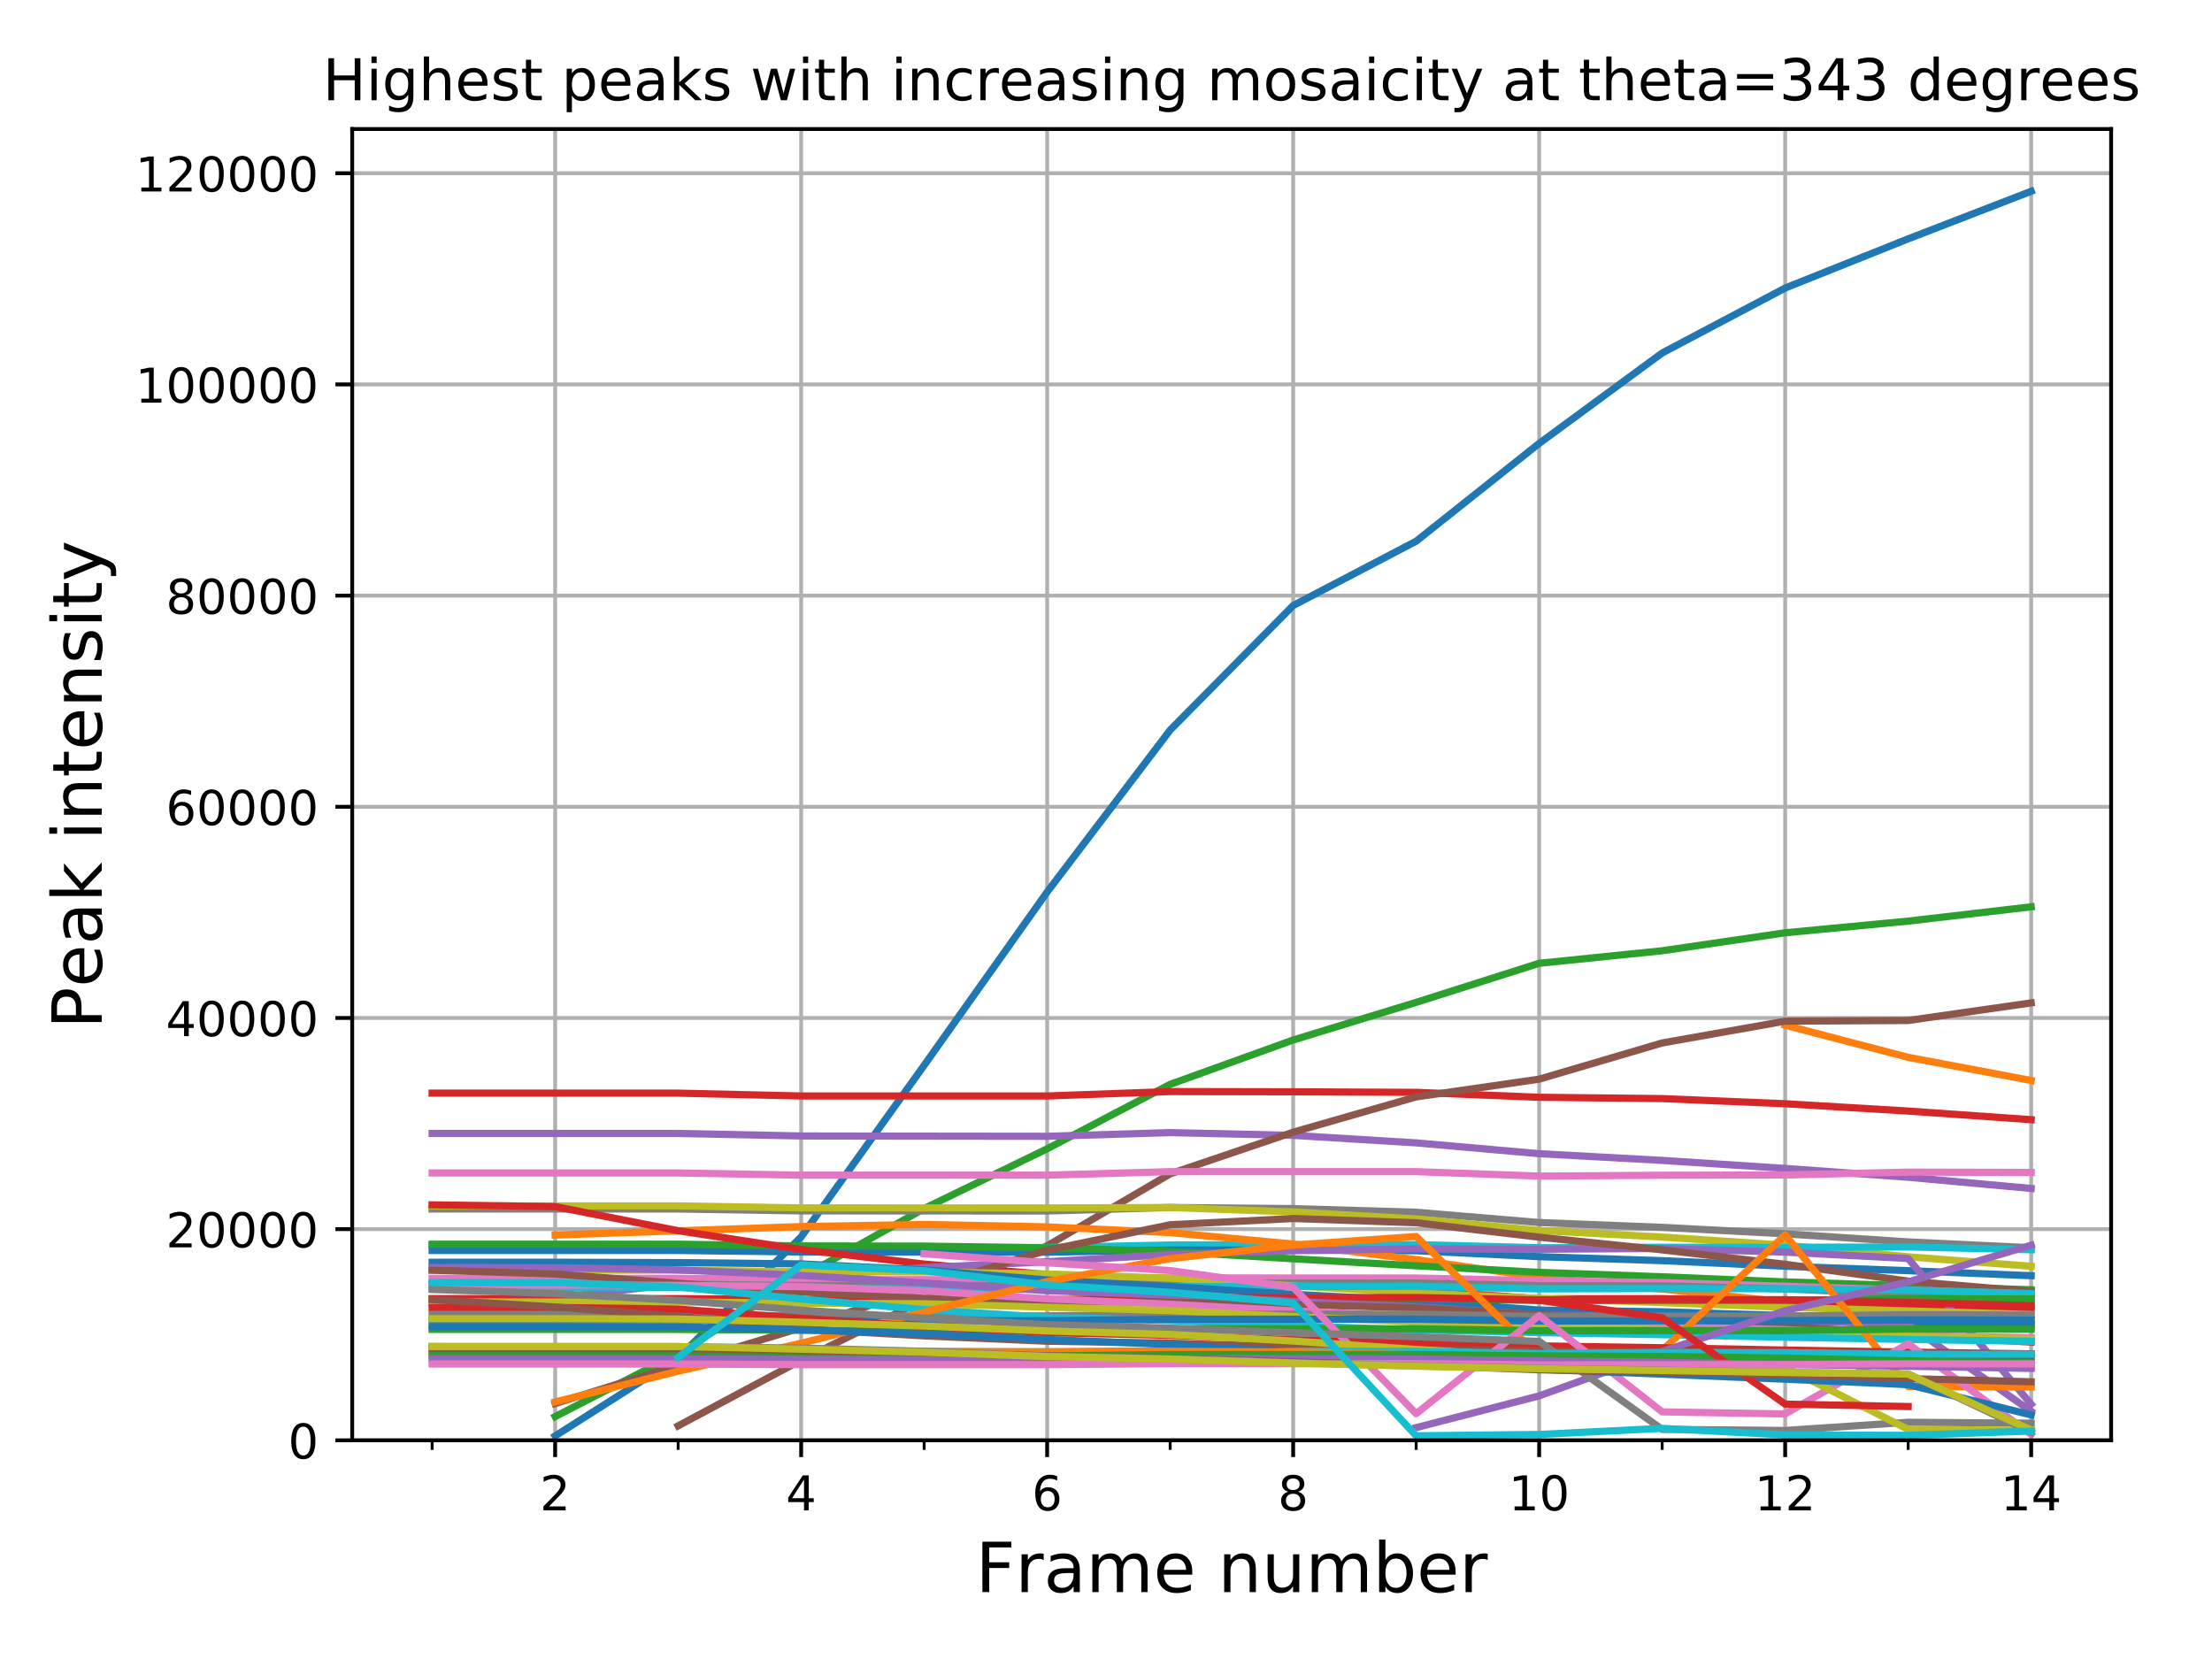 <?xml version="1.0" encoding="utf-8" standalone="no"?>
<!DOCTYPE svg PUBLIC "-//W3C//DTD SVG 1.1//EN"
  "http://www.w3.org/Graphics/SVG/1.1/DTD/svg11.dtd">
<!-- Created with matplotlib (https://matplotlib.org/) -->
<svg height="345.6pt" version="1.1" viewBox="0 0 460.8 345.6" width="460.8pt" xmlns="http://www.w3.org/2000/svg" xmlns:xlink="http://www.w3.org/1999/xlink">
 <defs>
  <style type="text/css">
*{stroke-linecap:butt;stroke-linejoin:round;}
  </style>
 </defs>
 <g id="figure_1">
  <g id="patch_1">
   <path d="M 0 345.6 
L 460.8 345.6 
L 460.8 0 
L 0 0 
z
" style="fill:#ffffff;"/>
  </g>
  <g id="axes_1">
   <g id="patch_2">
    <path d="M 73.37 300.04 
L 439.785 300.04 
L 439.785 26.88 
L 73.37 26.88 
z
" style="fill:#ffffff;"/>
   </g>
   <g id="matplotlib.axis_1">
    <g id="xtick_1">
     <g id="line2d_1">
      <path clip-path="url(#p35f0b5897e)" d="M 115.649 300.04 
L 115.649 26.88 
" style="fill:none;stroke:#b0b0b0;stroke-linecap:square;stroke-width:0.8;"/>
     </g>
     <g id="line2d_2">
      <defs>
       <path d="M 0 0 
L 0 3.5 
" id="m44efdf95b0" style="stroke:#000000;stroke-width:0.8;"/>
      </defs>
      <g>
       <use style="stroke:#000000;stroke-width:0.8;" x="115.649" xlink:href="#m44efdf95b0" y="300.04"/>
      </g>
     </g>
     <g id="text_1">
      <!-- 2 -->
      <defs>
       <path d="M 19.188 8.297 
L 53.609 8.297 
L 53.609 0 
L 7.328 0 
L 7.328 8.297 
Q 12.938 14.109 22.625 23.891 
Q 32.328 33.688 34.812 36.531 
Q 39.547 41.844 41.422 45.531 
Q 43.312 49.219 43.312 52.781 
Q 43.312 58.594 39.234 62.25 
Q 35.156 65.922 28.609 65.922 
Q 23.969 65.922 18.812 64.312 
Q 13.672 62.703 7.812 59.422 
L 7.812 69.391 
Q 13.766 71.781 18.938 73 
Q 24.125 74.219 28.422 74.219 
Q 39.75 74.219 46.484 68.547 
Q 53.219 62.891 53.219 53.422 
Q 53.219 48.922 51.531 44.891 
Q 49.859 40.875 45.406 35.406 
Q 44.188 33.984 37.641 27.219 
Q 31.109 20.453 19.188 8.297 
z
" id="DejaVuSans-50"/>
      </defs>
      <g transform="translate(112.467 314.638)scale(0.1 -0.1)">
       <use xlink:href="#DejaVuSans-50"/>
      </g>
     </g>
    </g>
    <g id="xtick_2">
     <g id="line2d_3">
      <path clip-path="url(#p35f0b5897e)" d="M 166.896 300.04 
L 166.896 26.88 
" style="fill:none;stroke:#b0b0b0;stroke-linecap:square;stroke-width:0.8;"/>
     </g>
     <g id="line2d_4">
      <g>
       <use style="stroke:#000000;stroke-width:0.8;" x="166.896" xlink:href="#m44efdf95b0" y="300.04"/>
      </g>
     </g>
     <g id="text_2">
      <!-- 4 -->
      <defs>
       <path d="M 37.797 64.312 
L 12.891 25.391 
L 37.797 25.391 
z
M 35.203 72.906 
L 47.609 72.906 
L 47.609 25.391 
L 58.016 25.391 
L 58.016 17.188 
L 47.609 17.188 
L 47.609 0 
L 37.797 0 
L 37.797 17.188 
L 4.891 17.188 
L 4.891 26.703 
z
" id="DejaVuSans-52"/>
      </defs>
      <g transform="translate(163.714 314.638)scale(0.1 -0.1)">
       <use xlink:href="#DejaVuSans-52"/>
      </g>
     </g>
    </g>
    <g id="xtick_3">
     <g id="line2d_5">
      <path clip-path="url(#p35f0b5897e)" d="M 218.142 300.04 
L 218.142 26.88 
" style="fill:none;stroke:#b0b0b0;stroke-linecap:square;stroke-width:0.8;"/>
     </g>
     <g id="line2d_6">
      <g>
       <use style="stroke:#000000;stroke-width:0.8;" x="218.142" xlink:href="#m44efdf95b0" y="300.04"/>
      </g>
     </g>
     <g id="text_3">
      <!-- 6 -->
      <defs>
       <path d="M 33.016 40.375 
Q 26.375 40.375 22.484 35.828 
Q 18.609 31.297 18.609 23.391 
Q 18.609 15.531 22.484 10.953 
Q 26.375 6.391 33.016 6.391 
Q 39.656 6.391 43.531 10.953 
Q 47.406 15.531 47.406 23.391 
Q 47.406 31.297 43.531 35.828 
Q 39.656 40.375 33.016 40.375 
z
M 52.594 71.297 
L 52.594 62.312 
Q 48.875 64.062 45.094 64.984 
Q 41.312 65.922 37.594 65.922 
Q 27.828 65.922 22.672 59.328 
Q 17.531 52.734 16.797 39.406 
Q 19.672 43.656 24.016 45.922 
Q 28.375 48.188 33.594 48.188 
Q 44.578 48.188 50.953 41.516 
Q 57.328 34.859 57.328 23.391 
Q 57.328 12.156 50.688 5.359 
Q 44.047 -1.422 33.016 -1.422 
Q 20.359 -1.422 13.672 8.266 
Q 6.984 17.969 6.984 36.375 
Q 6.984 53.656 15.188 63.938 
Q 23.391 74.219 37.203 74.219 
Q 40.922 74.219 44.703 73.484 
Q 48.484 72.75 52.594 71.297 
z
" id="DejaVuSans-54"/>
      </defs>
      <g transform="translate(214.961 314.638)scale(0.1 -0.1)">
       <use xlink:href="#DejaVuSans-54"/>
      </g>
     </g>
    </g>
    <g id="xtick_4">
     <g id="line2d_7">
      <path clip-path="url(#p35f0b5897e)" d="M 269.389 300.04 
L 269.389 26.88 
" style="fill:none;stroke:#b0b0b0;stroke-linecap:square;stroke-width:0.8;"/>
     </g>
     <g id="line2d_8">
      <g>
       <use style="stroke:#000000;stroke-width:0.8;" x="269.389" xlink:href="#m44efdf95b0" y="300.04"/>
      </g>
     </g>
     <g id="text_4">
      <!-- 8 -->
      <defs>
       <path d="M 31.781 34.625 
Q 24.75 34.625 20.719 30.859 
Q 16.703 27.094 16.703 20.516 
Q 16.703 13.922 20.719 10.156 
Q 24.75 6.391 31.781 6.391 
Q 38.812 6.391 42.859 10.172 
Q 46.922 13.969 46.922 20.516 
Q 46.922 27.094 42.891 30.859 
Q 38.875 34.625 31.781 34.625 
z
M 21.922 38.812 
Q 15.578 40.375 12.031 44.719 
Q 8.5 49.078 8.5 55.328 
Q 8.5 64.062 14.719 69.141 
Q 20.953 74.219 31.781 74.219 
Q 42.672 74.219 48.875 69.141 
Q 55.078 64.062 55.078 55.328 
Q 55.078 49.078 51.531 44.719 
Q 48 40.375 41.703 38.812 
Q 48.828 37.156 52.797 32.312 
Q 56.781 27.484 56.781 20.516 
Q 56.781 9.906 50.312 4.234 
Q 43.844 -1.422 31.781 -1.422 
Q 19.734 -1.422 13.25 4.234 
Q 6.781 9.906 6.781 20.516 
Q 6.781 27.484 10.781 32.312 
Q 14.797 37.156 21.922 38.812 
z
M 18.312 54.391 
Q 18.312 48.734 21.844 45.562 
Q 25.391 42.391 31.781 42.391 
Q 38.141 42.391 41.719 45.562 
Q 45.312 48.734 45.312 54.391 
Q 45.312 60.062 41.719 63.234 
Q 38.141 66.406 31.781 66.406 
Q 25.391 66.406 21.844 63.234 
Q 18.312 60.062 18.312 54.391 
z
" id="DejaVuSans-56"/>
      </defs>
      <g transform="translate(266.208 314.638)scale(0.1 -0.1)">
       <use xlink:href="#DejaVuSans-56"/>
      </g>
     </g>
    </g>
    <g id="xtick_5">
     <g id="line2d_9">
      <path clip-path="url(#p35f0b5897e)" d="M 320.636 300.04 
L 320.636 26.88 
" style="fill:none;stroke:#b0b0b0;stroke-linecap:square;stroke-width:0.8;"/>
     </g>
     <g id="line2d_10">
      <g>
       <use style="stroke:#000000;stroke-width:0.8;" x="320.636" xlink:href="#m44efdf95b0" y="300.04"/>
      </g>
     </g>
     <g id="text_5">
      <!-- 10 -->
      <defs>
       <path d="M 12.406 8.297 
L 28.516 8.297 
L 28.516 63.922 
L 10.984 60.406 
L 10.984 69.391 
L 28.422 72.906 
L 38.281 72.906 
L 38.281 8.297 
L 54.391 8.297 
L 54.391 0 
L 12.406 0 
z
" id="DejaVuSans-49"/>
       <path d="M 31.781 66.406 
Q 24.172 66.406 20.328 58.906 
Q 16.5 51.422 16.5 36.375 
Q 16.5 21.391 20.328 13.891 
Q 24.172 6.391 31.781 6.391 
Q 39.453 6.391 43.281 13.891 
Q 47.125 21.391 47.125 36.375 
Q 47.125 51.422 43.281 58.906 
Q 39.453 66.406 31.781 66.406 
z
M 31.781 74.219 
Q 44.047 74.219 50.516 64.516 
Q 56.984 54.828 56.984 36.375 
Q 56.984 17.969 50.516 8.266 
Q 44.047 -1.422 31.781 -1.422 
Q 19.531 -1.422 13.062 8.266 
Q 6.594 17.969 6.594 36.375 
Q 6.594 54.828 13.062 64.516 
Q 19.531 74.219 31.781 74.219 
z
" id="DejaVuSans-48"/>
      </defs>
      <g transform="translate(314.274 314.638)scale(0.1 -0.1)">
       <use xlink:href="#DejaVuSans-49"/>
       <use x="63.623" xlink:href="#DejaVuSans-48"/>
      </g>
     </g>
    </g>
    <g id="xtick_6">
     <g id="line2d_11">
      <path clip-path="url(#p35f0b5897e)" d="M 371.883 300.04 
L 371.883 26.88 
" style="fill:none;stroke:#b0b0b0;stroke-linecap:square;stroke-width:0.8;"/>
     </g>
     <g id="line2d_12">
      <g>
       <use style="stroke:#000000;stroke-width:0.8;" x="371.883" xlink:href="#m44efdf95b0" y="300.04"/>
      </g>
     </g>
     <g id="text_6">
      <!-- 12 -->
      <g transform="translate(365.52 314.638)scale(0.1 -0.1)">
       <use xlink:href="#DejaVuSans-49"/>
       <use x="63.623" xlink:href="#DejaVuSans-50"/>
      </g>
     </g>
    </g>
    <g id="xtick_7">
     <g id="line2d_13">
      <path clip-path="url(#p35f0b5897e)" d="M 423.13 300.04 
L 423.13 26.88 
" style="fill:none;stroke:#b0b0b0;stroke-linecap:square;stroke-width:0.8;"/>
     </g>
     <g id="line2d_14">
      <g>
       <use style="stroke:#000000;stroke-width:0.8;" x="423.13" xlink:href="#m44efdf95b0" y="300.04"/>
      </g>
     </g>
     <g id="text_7">
      <!-- 14 -->
      <g transform="translate(416.767 314.638)scale(0.1 -0.1)">
       <use xlink:href="#DejaVuSans-49"/>
       <use x="63.623" xlink:href="#DejaVuSans-52"/>
      </g>
     </g>
    </g>
    <g id="xtick_8">
     <g id="line2d_15">
      <defs>
       <path d="M 0 0 
L 0 2 
" id="m4321fbcd4d" style="stroke:#000000;stroke-width:0.6;"/>
      </defs>
      <g>
       <use style="stroke:#000000;stroke-width:0.6;" x="90.025" xlink:href="#m4321fbcd4d" y="300.04"/>
      </g>
     </g>
    </g>
    <g id="xtick_9">
     <g id="line2d_16">
      <g>
       <use style="stroke:#000000;stroke-width:0.6;" x="141.272" xlink:href="#m4321fbcd4d" y="300.04"/>
      </g>
     </g>
    </g>
    <g id="xtick_10">
     <g id="line2d_17">
      <g>
       <use style="stroke:#000000;stroke-width:0.6;" x="192.519" xlink:href="#m4321fbcd4d" y="300.04"/>
      </g>
     </g>
    </g>
    <g id="xtick_11">
     <g id="line2d_18">
      <g>
       <use style="stroke:#000000;stroke-width:0.6;" x="243.766" xlink:href="#m4321fbcd4d" y="300.04"/>
      </g>
     </g>
    </g>
    <g id="xtick_12">
     <g id="line2d_19">
      <g>
       <use style="stroke:#000000;stroke-width:0.6;" x="295.013" xlink:href="#m4321fbcd4d" y="300.04"/>
      </g>
     </g>
    </g>
    <g id="xtick_13">
     <g id="line2d_20">
      <g>
       <use style="stroke:#000000;stroke-width:0.6;" x="346.259" xlink:href="#m4321fbcd4d" y="300.04"/>
      </g>
     </g>
    </g>
    <g id="xtick_14">
     <g id="line2d_21">
      <g>
       <use style="stroke:#000000;stroke-width:0.6;" x="397.506" xlink:href="#m4321fbcd4d" y="300.04"/>
      </g>
     </g>
    </g>
    <g id="text_8">
     <!-- Frame number -->
     <defs>
      <path d="M 9.812 72.906 
L 51.703 72.906 
L 51.703 64.594 
L 19.672 64.594 
L 19.672 43.109 
L 48.578 43.109 
L 48.578 34.812 
L 19.672 34.812 
L 19.672 0 
L 9.812 0 
z
" id="DejaVuSans-70"/>
      <path d="M 41.109 46.297 
Q 39.594 47.172 37.812 47.578 
Q 36.031 48 33.891 48 
Q 26.266 48 22.188 43.047 
Q 18.109 38.094 18.109 28.812 
L 18.109 0 
L 9.078 0 
L 9.078 54.688 
L 18.109 54.688 
L 18.109 46.188 
Q 20.953 51.172 25.484 53.578 
Q 30.031 56 36.531 56 
Q 37.453 56 38.578 55.875 
Q 39.703 55.766 41.062 55.516 
z
" id="DejaVuSans-114"/>
      <path d="M 34.281 27.484 
Q 23.391 27.484 19.188 25 
Q 14.984 22.516 14.984 16.5 
Q 14.984 11.719 18.141 8.906 
Q 21.297 6.109 26.703 6.109 
Q 34.188 6.109 38.703 11.406 
Q 43.219 16.703 43.219 25.484 
L 43.219 27.484 
z
M 52.203 31.203 
L 52.203 0 
L 43.219 0 
L 43.219 8.297 
Q 40.141 3.328 35.547 0.953 
Q 30.953 -1.422 24.312 -1.422 
Q 15.922 -1.422 10.953 3.297 
Q 6 8.016 6 15.922 
Q 6 25.141 12.172 29.828 
Q 18.359 34.516 30.609 34.516 
L 43.219 34.516 
L 43.219 35.406 
Q 43.219 41.609 39.141 45 
Q 35.062 48.391 27.688 48.391 
Q 23 48.391 18.547 47.266 
Q 14.109 46.141 10.016 43.891 
L 10.016 52.203 
Q 14.938 54.109 19.578 55.047 
Q 24.219 56 28.609 56 
Q 40.484 56 46.344 49.844 
Q 52.203 43.703 52.203 31.203 
z
" id="DejaVuSans-97"/>
      <path d="M 52 44.188 
Q 55.375 50.25 60.062 53.125 
Q 64.75 56 71.094 56 
Q 79.641 56 84.281 50.016 
Q 88.922 44.047 88.922 33.016 
L 88.922 0 
L 79.891 0 
L 79.891 32.719 
Q 79.891 40.578 77.094 44.375 
Q 74.312 48.188 68.609 48.188 
Q 61.625 48.188 57.562 43.547 
Q 53.516 38.922 53.516 30.906 
L 53.516 0 
L 44.484 0 
L 44.484 32.719 
Q 44.484 40.625 41.703 44.406 
Q 38.922 48.188 33.109 48.188 
Q 26.219 48.188 22.156 43.531 
Q 18.109 38.875 18.109 30.906 
L 18.109 0 
L 9.078 0 
L 9.078 54.688 
L 18.109 54.688 
L 18.109 46.188 
Q 21.188 51.219 25.484 53.609 
Q 29.781 56 35.688 56 
Q 41.656 56 45.828 52.969 
Q 50 49.953 52 44.188 
z
" id="DejaVuSans-109"/>
      <path d="M 56.203 29.594 
L 56.203 25.203 
L 14.891 25.203 
Q 15.484 15.922 20.484 11.062 
Q 25.484 6.203 34.422 6.203 
Q 39.594 6.203 44.453 7.469 
Q 49.312 8.734 54.109 11.281 
L 54.109 2.781 
Q 49.266 0.734 44.188 -0.344 
Q 39.109 -1.422 33.891 -1.422 
Q 20.797 -1.422 13.156 6.188 
Q 5.516 13.812 5.516 26.812 
Q 5.516 40.234 12.766 48.109 
Q 20.016 56 32.328 56 
Q 43.359 56 49.781 48.891 
Q 56.203 41.797 56.203 29.594 
z
M 47.219 32.234 
Q 47.125 39.594 43.094 43.984 
Q 39.062 48.391 32.422 48.391 
Q 24.906 48.391 20.391 44.141 
Q 15.875 39.891 15.188 32.172 
z
" id="DejaVuSans-101"/>
      <path id="DejaVuSans-32"/>
      <path d="M 54.891 33.016 
L 54.891 0 
L 45.906 0 
L 45.906 32.719 
Q 45.906 40.484 42.875 44.328 
Q 39.844 48.188 33.797 48.188 
Q 26.516 48.188 22.312 43.547 
Q 18.109 38.922 18.109 30.906 
L 18.109 0 
L 9.078 0 
L 9.078 54.688 
L 18.109 54.688 
L 18.109 46.188 
Q 21.344 51.125 25.703 53.562 
Q 30.078 56 35.797 56 
Q 45.219 56 50.047 50.172 
Q 54.891 44.344 54.891 33.016 
z
" id="DejaVuSans-110"/>
      <path d="M 8.5 21.578 
L 8.5 54.688 
L 17.484 54.688 
L 17.484 21.922 
Q 17.484 14.156 20.5 10.266 
Q 23.531 6.391 29.594 6.391 
Q 36.859 6.391 41.078 11.031 
Q 45.312 15.672 45.312 23.688 
L 45.312 54.688 
L 54.297 54.688 
L 54.297 0 
L 45.312 0 
L 45.312 8.406 
Q 42.047 3.422 37.719 1 
Q 33.406 -1.422 27.688 -1.422 
Q 18.266 -1.422 13.375 4.438 
Q 8.5 10.297 8.5 21.578 
z
M 31.109 56 
z
" id="DejaVuSans-117"/>
      <path d="M 48.688 27.297 
Q 48.688 37.203 44.609 42.844 
Q 40.531 48.484 33.406 48.484 
Q 26.266 48.484 22.188 42.844 
Q 18.109 37.203 18.109 27.297 
Q 18.109 17.391 22.188 11.75 
Q 26.266 6.109 33.406 6.109 
Q 40.531 6.109 44.609 11.75 
Q 48.688 17.391 48.688 27.297 
z
M 18.109 46.391 
Q 20.953 51.266 25.266 53.625 
Q 29.594 56 35.594 56 
Q 45.562 56 51.781 48.094 
Q 58.016 40.188 58.016 27.297 
Q 58.016 14.406 51.781 6.484 
Q 45.562 -1.422 35.594 -1.422 
Q 29.594 -1.422 25.266 0.953 
Q 20.953 3.328 18.109 8.203 
L 18.109 0 
L 9.078 0 
L 9.078 75.984 
L 18.109 75.984 
z
" id="DejaVuSans-98"/>
     </defs>
     <g transform="translate(203.24 331.66)scale(0.144 -0.144)">
      <use xlink:href="#DejaVuSans-70"/>
      <use x="57.41" xlink:href="#DejaVuSans-114"/>
      <use x="98.523" xlink:href="#DejaVuSans-97"/>
      <use x="159.803" xlink:href="#DejaVuSans-109"/>
      <use x="257.215" xlink:href="#DejaVuSans-101"/>
      <use x="318.738" xlink:href="#DejaVuSans-32"/>
      <use x="350.525" xlink:href="#DejaVuSans-110"/>
      <use x="413.904" xlink:href="#DejaVuSans-117"/>
      <use x="477.283" xlink:href="#DejaVuSans-109"/>
      <use x="574.695" xlink:href="#DejaVuSans-98"/>
      <use x="638.172" xlink:href="#DejaVuSans-101"/>
      <use x="699.695" xlink:href="#DejaVuSans-114"/>
     </g>
    </g>
   </g>
   <g id="matplotlib.axis_2">
    <g id="ytick_1">
     <g id="line2d_22">
      <path clip-path="url(#p35f0b5897e)" d="M 73.37 300.04 
L 439.785 300.04 
" style="fill:none;stroke:#b0b0b0;stroke-linecap:square;stroke-width:0.8;"/>
     </g>
     <g id="line2d_23">
      <defs>
       <path d="M 0 0 
L -3.5 0 
" id="m2a49a477f4" style="stroke:#000000;stroke-width:0.8;"/>
      </defs>
      <g>
       <use style="stroke:#000000;stroke-width:0.8;" x="73.37" xlink:href="#m2a49a477f4" y="300.04"/>
      </g>
     </g>
     <g id="text_9">
      <!-- 0 -->
      <g transform="translate(60.008 303.839)scale(0.1 -0.1)">
       <use xlink:href="#DejaVuSans-48"/>
      </g>
     </g>
    </g>
    <g id="ytick_2">
     <g id="line2d_24">
      <path clip-path="url(#p35f0b5897e)" d="M 73.37 256.048 
L 439.785 256.048 
" style="fill:none;stroke:#b0b0b0;stroke-linecap:square;stroke-width:0.8;"/>
     </g>
     <g id="line2d_25">
      <g>
       <use style="stroke:#000000;stroke-width:0.8;" x="73.37" xlink:href="#m2a49a477f4" y="256.048"/>
      </g>
     </g>
     <g id="text_10">
      <!-- 20000 -->
      <g transform="translate(34.557 259.847)scale(0.1 -0.1)">
       <use xlink:href="#DejaVuSans-50"/>
       <use x="63.623" xlink:href="#DejaVuSans-48"/>
       <use x="127.246" xlink:href="#DejaVuSans-48"/>
       <use x="190.869" xlink:href="#DejaVuSans-48"/>
       <use x="254.492" xlink:href="#DejaVuSans-48"/>
      </g>
     </g>
    </g>
    <g id="ytick_3">
     <g id="line2d_26">
      <path clip-path="url(#p35f0b5897e)" d="M 73.37 212.056 
L 439.785 212.056 
" style="fill:none;stroke:#b0b0b0;stroke-linecap:square;stroke-width:0.8;"/>
     </g>
     <g id="line2d_27">
      <g>
       <use style="stroke:#000000;stroke-width:0.8;" x="73.37" xlink:href="#m2a49a477f4" y="212.056"/>
      </g>
     </g>
     <g id="text_11">
      <!-- 40000 -->
      <g transform="translate(34.557 215.856)scale(0.1 -0.1)">
       <use xlink:href="#DejaVuSans-52"/>
       <use x="63.623" xlink:href="#DejaVuSans-48"/>
       <use x="127.246" xlink:href="#DejaVuSans-48"/>
       <use x="190.869" xlink:href="#DejaVuSans-48"/>
       <use x="254.492" xlink:href="#DejaVuSans-48"/>
      </g>
     </g>
    </g>
    <g id="ytick_4">
     <g id="line2d_28">
      <path clip-path="url(#p35f0b5897e)" d="M 73.37 168.065 
L 439.785 168.065 
" style="fill:none;stroke:#b0b0b0;stroke-linecap:square;stroke-width:0.8;"/>
     </g>
     <g id="line2d_29">
      <g>
       <use style="stroke:#000000;stroke-width:0.8;" x="73.37" xlink:href="#m2a49a477f4" y="168.065"/>
      </g>
     </g>
     <g id="text_12">
      <!-- 60000 -->
      <g transform="translate(34.557 171.864)scale(0.1 -0.1)">
       <use xlink:href="#DejaVuSans-54"/>
       <use x="63.623" xlink:href="#DejaVuSans-48"/>
       <use x="127.246" xlink:href="#DejaVuSans-48"/>
       <use x="190.869" xlink:href="#DejaVuSans-48"/>
       <use x="254.492" xlink:href="#DejaVuSans-48"/>
      </g>
     </g>
    </g>
    <g id="ytick_5">
     <g id="line2d_30">
      <path clip-path="url(#p35f0b5897e)" d="M 73.37 124.073 
L 439.785 124.073 
" style="fill:none;stroke:#b0b0b0;stroke-linecap:square;stroke-width:0.8;"/>
     </g>
     <g id="line2d_31">
      <g>
       <use style="stroke:#000000;stroke-width:0.8;" x="73.37" xlink:href="#m2a49a477f4" y="124.073"/>
      </g>
     </g>
     <g id="text_13">
      <!-- 80000 -->
      <g transform="translate(34.557 127.872)scale(0.1 -0.1)">
       <use xlink:href="#DejaVuSans-56"/>
       <use x="63.623" xlink:href="#DejaVuSans-48"/>
       <use x="127.246" xlink:href="#DejaVuSans-48"/>
       <use x="190.869" xlink:href="#DejaVuSans-48"/>
       <use x="254.492" xlink:href="#DejaVuSans-48"/>
      </g>
     </g>
    </g>
    <g id="ytick_6">
     <g id="line2d_32">
      <path clip-path="url(#p35f0b5897e)" d="M 73.37 80.081 
L 439.785 80.081 
" style="fill:none;stroke:#b0b0b0;stroke-linecap:square;stroke-width:0.8;"/>
     </g>
     <g id="line2d_33">
      <g>
       <use style="stroke:#000000;stroke-width:0.8;" x="73.37" xlink:href="#m2a49a477f4" y="80.081"/>
      </g>
     </g>
     <g id="text_14">
      <!-- 100000 -->
      <g transform="translate(28.195 83.88)scale(0.1 -0.1)">
       <use xlink:href="#DejaVuSans-49"/>
       <use x="63.623" xlink:href="#DejaVuSans-48"/>
       <use x="127.246" xlink:href="#DejaVuSans-48"/>
       <use x="190.869" xlink:href="#DejaVuSans-48"/>
       <use x="254.492" xlink:href="#DejaVuSans-48"/>
       <use x="318.115" xlink:href="#DejaVuSans-48"/>
      </g>
     </g>
    </g>
    <g id="ytick_7">
     <g id="line2d_34">
      <path clip-path="url(#p35f0b5897e)" d="M 73.37 36.089 
L 439.785 36.089 
" style="fill:none;stroke:#b0b0b0;stroke-linecap:square;stroke-width:0.8;"/>
     </g>
     <g id="line2d_35">
      <g>
       <use style="stroke:#000000;stroke-width:0.8;" x="73.37" xlink:href="#m2a49a477f4" y="36.089"/>
      </g>
     </g>
     <g id="text_15">
      <!-- 120000 -->
      <g transform="translate(28.195 39.889)scale(0.1 -0.1)">
       <use xlink:href="#DejaVuSans-49"/>
       <use x="63.623" xlink:href="#DejaVuSans-50"/>
       <use x="127.246" xlink:href="#DejaVuSans-48"/>
       <use x="190.869" xlink:href="#DejaVuSans-48"/>
       <use x="254.492" xlink:href="#DejaVuSans-48"/>
       <use x="318.115" xlink:href="#DejaVuSans-48"/>
      </g>
     </g>
    </g>
    <g id="text_16">
     <!-- Peak intensity -->
     <defs>
      <path d="M 19.672 64.797 
L 19.672 37.406 
L 32.078 37.406 
Q 38.969 37.406 42.719 40.969 
Q 46.484 44.531 46.484 51.125 
Q 46.484 57.672 42.719 61.234 
Q 38.969 64.797 32.078 64.797 
z
M 9.812 72.906 
L 32.078 72.906 
Q 44.344 72.906 50.609 67.359 
Q 56.891 61.812 56.891 51.125 
Q 56.891 40.328 50.609 34.812 
Q 44.344 29.297 32.078 29.297 
L 19.672 29.297 
L 19.672 0 
L 9.812 0 
z
" id="DejaVuSans-80"/>
      <path d="M 9.078 75.984 
L 18.109 75.984 
L 18.109 31.109 
L 44.922 54.688 
L 56.391 54.688 
L 27.391 29.109 
L 57.625 0 
L 45.906 0 
L 18.109 26.703 
L 18.109 0 
L 9.078 0 
z
" id="DejaVuSans-107"/>
      <path d="M 9.422 54.688 
L 18.406 54.688 
L 18.406 0 
L 9.422 0 
z
M 9.422 75.984 
L 18.406 75.984 
L 18.406 64.594 
L 9.422 64.594 
z
" id="DejaVuSans-105"/>
      <path d="M 18.312 70.219 
L 18.312 54.688 
L 36.812 54.688 
L 36.812 47.703 
L 18.312 47.703 
L 18.312 18.016 
Q 18.312 11.328 20.141 9.422 
Q 21.969 7.516 27.594 7.516 
L 36.812 7.516 
L 36.812 0 
L 27.594 0 
Q 17.188 0 13.234 3.875 
Q 9.281 7.766 9.281 18.016 
L 9.281 47.703 
L 2.688 47.703 
L 2.688 54.688 
L 9.281 54.688 
L 9.281 70.219 
z
" id="DejaVuSans-116"/>
      <path d="M 44.281 53.078 
L 44.281 44.578 
Q 40.484 46.531 36.375 47.5 
Q 32.281 48.484 27.875 48.484 
Q 21.188 48.484 17.844 46.438 
Q 14.5 44.391 14.5 40.281 
Q 14.5 37.156 16.891 35.375 
Q 19.281 33.594 26.516 31.984 
L 29.594 31.297 
Q 39.156 29.25 43.188 25.516 
Q 47.219 21.781 47.219 15.094 
Q 47.219 7.469 41.188 3.016 
Q 35.156 -1.422 24.609 -1.422 
Q 20.219 -1.422 15.453 -0.562 
Q 10.688 0.297 5.422 2 
L 5.422 11.281 
Q 10.406 8.688 15.234 7.391 
Q 20.062 6.109 24.812 6.109 
Q 31.156 6.109 34.562 8.281 
Q 37.984 10.453 37.984 14.406 
Q 37.984 18.062 35.516 20.016 
Q 33.062 21.969 24.703 23.781 
L 21.578 24.516 
Q 13.234 26.266 9.516 29.906 
Q 5.812 33.547 5.812 39.891 
Q 5.812 47.609 11.281 51.797 
Q 16.75 56 26.812 56 
Q 31.781 56 36.172 55.266 
Q 40.578 54.547 44.281 53.078 
z
" id="DejaVuSans-115"/>
      <path d="M 32.172 -5.078 
Q 28.375 -14.844 24.75 -17.812 
Q 21.141 -20.797 15.094 -20.797 
L 7.906 -20.797 
L 7.906 -13.281 
L 13.188 -13.281 
Q 16.891 -13.281 18.938 -11.516 
Q 21 -9.766 23.484 -3.219 
L 25.094 0.875 
L 2.984 54.688 
L 12.5 54.688 
L 29.594 11.922 
L 46.688 54.688 
L 56.203 54.688 
z
" id="DejaVuSans-121"/>
     </defs>
     <g transform="translate(21.2 214.312)rotate(-90)scale(0.144 -0.144)">
      <use xlink:href="#DejaVuSans-80"/>
      <use x="60.256" xlink:href="#DejaVuSans-101"/>
      <use x="121.779" xlink:href="#DejaVuSans-97"/>
      <use x="183.059" xlink:href="#DejaVuSans-107"/>
      <use x="240.969" xlink:href="#DejaVuSans-32"/>
      <use x="272.756" xlink:href="#DejaVuSans-105"/>
      <use x="300.539" xlink:href="#DejaVuSans-110"/>
      <use x="363.918" xlink:href="#DejaVuSans-116"/>
      <use x="403.127" xlink:href="#DejaVuSans-101"/>
      <use x="464.65" xlink:href="#DejaVuSans-110"/>
      <use x="528.029" xlink:href="#DejaVuSans-115"/>
      <use x="580.129" xlink:href="#DejaVuSans-105"/>
      <use x="607.912" xlink:href="#DejaVuSans-116"/>
      <use x="647.121" xlink:href="#DejaVuSans-121"/>
     </g>
    </g>
   </g>
   <g id="line2d_36">
    <path clip-path="url(#p35f0b5897e)" d="M 115.649 299.13 
L 141.272 282.849 
L 166.896 257.677 
L 192.519 221.92 
L 218.142 185.817 
L 243.766 152.079 
L 269.389 126.141 
L 295.013 112.742 
L 320.636 92.367 
L 346.259 73.536 
L 371.883 60.002 
L 397.506 49.756 
L 423.13 39.844 
" style="fill:none;stroke:#1f77b4;stroke-linecap:square;stroke-width:1.5;"/>
   </g>
   <g id="line2d_37">
    <path clip-path="url(#p35f0b5897e)" d="M 371.883 213.57 
L 397.506 220.262 
L 423.13 225.084 
" style="fill:none;stroke:#ff7f0e;stroke-linecap:square;stroke-width:1.5;"/>
   </g>
   <g id="line2d_38">
    <path clip-path="url(#p35f0b5897e)" d="M 115.649 295.099 
L 141.272 281.918 
L 166.896 266.072 
L 192.519 251.767 
L 218.142 239.309 
L 243.766 225.883 
L 269.389 216.652 
L 295.013 208.808 
L 320.636 200.669 
L 346.259 198.06 
L 371.883 194.315 
L 397.506 191.882 
L 423.13 188.907 
" style="fill:none;stroke:#2ca02c;stroke-linecap:square;stroke-width:1.5;"/>
   </g>
   <g id="line2d_39">
    <path clip-path="url(#p35f0b5897e)" d="M 90.025 227.724 
L 115.649 227.724 
L 141.272 227.724 
L 166.896 228.313 
L 192.519 228.313 
L 218.142 228.315 
L 243.766 227.391 
L 269.389 227.442 
L 295.013 227.558 
L 320.636 228.584 
L 346.259 228.858 
L 371.883 229.929 
L 397.506 231.455 
L 423.13 233.249 
" style="fill:none;stroke:#d62728;stroke-linecap:square;stroke-width:1.5;"/>
   </g>
   <g id="line2d_40">
    <path clip-path="url(#p35f0b5897e)" d="M 90.025 236.119 
L 115.649 236.119 
L 141.272 236.119 
L 166.896 236.644 
L 192.519 236.683 
L 218.142 236.712 
L 243.766 235.942 
L 269.389 236.514 
L 295.013 238.082 
L 320.636 240.334 
L 346.259 241.733 
L 371.883 243.403 
L 397.506 245.244 
L 423.13 247.581 
" style="fill:none;stroke:#9467bd;stroke-linecap:square;stroke-width:1.5;"/>
   </g>
   <g id="line2d_41">
    <path clip-path="url(#p35f0b5897e)" d="M 141.272 297.029 
L 166.896 283.34 
L 192.519 270.734 
L 218.142 259.526 
L 243.766 244.534 
L 269.389 235.854 
L 295.013 228.502 
L 320.636 224.807 
L 346.259 217.269 
L 371.883 212.722 
L 397.506 212.587 
L 423.13 208.919 
" style="fill:none;stroke:#8c564b;stroke-linecap:square;stroke-width:1.5;"/>
   </g>
   <g id="line2d_42">
    <path clip-path="url(#p35f0b5897e)" d="M 90.025 244.351 
L 115.649 244.351 
L 141.272 244.351 
L 166.896 244.805 
L 192.519 244.805 
L 218.142 244.804 
L 243.766 244.074 
L 269.389 244.074 
L 295.013 244.074 
L 320.636 245.001 
L 346.259 244.826 
L 371.883 244.765 
L 397.506 244.172 
L 423.13 244.236 
" style="fill:none;stroke:#e377c2;stroke-linecap:square;stroke-width:1.5;"/>
   </g>
   <g id="line2d_43">
    <path clip-path="url(#p35f0b5897e)" d="M 90.025 251.858 
L 115.649 251.858 
L 141.272 251.858 
L 166.896 252.25 
L 192.519 252.259 
L 218.142 252.276 
L 243.766 251.538 
L 269.389 251.776 
L 295.013 252.53 
L 320.636 254.676 
L 346.259 255.678 
L 371.883 257.029 
L 397.506 258.712 
L 423.13 259.931 
" style="fill:none;stroke:#7f7f7f;stroke-linecap:square;stroke-width:1.5;"/>
   </g>
   <g id="line2d_44">
    <path clip-path="url(#p35f0b5897e)" d="M 90.025 251.218 
L 115.649 251.218 
L 141.272 251.218 
L 166.896 251.622 
L 192.519 251.633 
L 218.142 251.641 
L 243.766 251.538 
L 269.389 252.471 
L 295.013 253.92 
L 320.636 256.336 
L 346.259 257.703 
L 371.883 259.396 
L 397.506 261.815 
L 423.13 263.79 
" style="fill:none;stroke:#bcbd22;stroke-linecap:square;stroke-width:1.5;"/>
   </g>
   <g id="line2d_45">
    <path clip-path="url(#p35f0b5897e)" d="M 90.025 259.55 
L 115.649 259.55 
L 141.272 259.55 
L 166.896 259.88 
L 192.519 259.88 
L 218.142 259.88 
L 243.766 259.349 
L 269.389 259.321 
L 295.013 259.275 
L 320.636 259.925 
L 346.259 259.826 
L 371.883 259.837 
L 397.506 259.761 
L 423.13 260.343 
" style="fill:none;stroke:#17becf;stroke-linecap:square;stroke-width:1.5;"/>
   </g>
   <g id="line2d_46">
    <path clip-path="url(#p35f0b5897e)" d="M 90.025 260.496 
L 115.649 260.496 
L 141.272 260.496 
L 166.896 260.818 
L 192.519 260.826 
L 218.142 260.855 
L 243.766 260.404 
L 269.389 260.424 
L 295.013 260.552 
L 320.636 261.786 
L 346.259 262.62 
L 371.883 263.779 
L 397.506 264.705 
L 423.13 265.752 
" style="fill:none;stroke:#1f77b4;stroke-linecap:square;stroke-width:1.5;"/>
   </g>
   <g id="line2d_47">
    <path clip-path="url(#p35f0b5897e)" d="M 115.649 257.271 
L 141.272 256.404 
L 166.896 255.514 
L 192.519 255.078 
L 218.142 255.58 
L 243.766 256.769 
L 269.389 259.159 
L 295.013 262.408 
L 320.636 266.054 
L 346.259 268.547 
L 371.883 271.231 
L 397.506 273.909 
L 423.13 275.78 
" style="fill:none;stroke:#ff7f0e;stroke-linecap:square;stroke-width:1.5;"/>
   </g>
   <g id="line2d_48">
    <path clip-path="url(#p35f0b5897e)" d="M 90.025 259.186 
L 115.649 259.186 
L 141.272 259.187 
L 166.896 259.551 
L 192.519 259.589 
L 218.142 259.959 
L 243.766 260.698 
L 269.389 262.232 
L 295.013 263.692 
L 320.636 265.053 
L 346.259 265.977 
L 371.883 267.042 
L 397.506 267.831 
L 423.13 268.679 
" style="fill:none;stroke:#2ca02c;stroke-linecap:square;stroke-width:1.5;"/>
   </g>
   <g id="line2d_49">
    <path clip-path="url(#p35f0b5897e)" d="M 90.025 250.992 
L 115.649 251.361 
L 141.272 256.382 
L 166.896 260.304 
L 192.519 263.33 
L 218.142 265.524 
L 243.766 266.524 
L 269.389 267.802 
L 295.013 268.79 
L 320.636 270.555 
L 346.259 270.525 
L 371.883 271.06 
L 397.506 272.31 
L 423.13 272.618 
" style="fill:none;stroke:#d62728;stroke-linecap:square;stroke-width:1.5;"/>
   </g>
   <g id="line2d_50">
    <path clip-path="url(#p35f0b5897e)" d="M 90.025 271.309 
L 115.649 270.33 
L 141.272 267.46 
L 166.896 265.972 
L 192.519 264.079 
L 218.142 262.843 
L 243.766 261.332 
L 269.389 260.555 
L 295.013 260.148 
L 320.636 260.239 
L 346.259 260.088 
L 371.883 260.838 
L 397.506 262.173 
L 423.13 292.531 
" style="fill:none;stroke:#9467bd;stroke-linecap:square;stroke-width:1.5;"/>
   </g>
   <g id="line2d_51">
    <path clip-path="url(#p35f0b5897e)" d="M 115.649 292.374 
L 141.272 284.374 
L 166.896 276.595 
L 192.519 268.266 
L 218.142 260.438 
L 243.766 255.134 
L 269.389 253.836 
L 295.013 254.726 
L 320.636 257.731 
L 346.259 260.368 
L 371.883 263.374 
L 397.506 266.879 
L 423.13 269.046 
" style="fill:none;stroke:#8c564b;stroke-linecap:square;stroke-width:1.5;"/>
   </g>
   <g id="line2d_52">
    <path clip-path="url(#p35f0b5897e)" d="M 90.025 266.296 
L 115.649 266.296 
L 141.272 266.296 
L 166.896 266.57 
L 192.519 266.57 
L 218.142 266.579 
L 243.766 266.202 
L 269.389 266.23 
L 295.013 266.234 
L 320.636 266.791 
L 346.259 267.186 
L 371.883 267.944 
L 397.506 268.76 
L 423.13 269.596 
" style="fill:none;stroke:#e377c2;stroke-linecap:square;stroke-width:1.5;"/>
   </g>
   <g id="line2d_53">
    <path clip-path="url(#p35f0b5897e)" d="M 90.025 267.534 
L 115.649 267.534 
L 141.272 267.535 
L 166.896 267.799 
L 192.519 267.799 
L 218.142 267.8 
L 243.766 267.325 
L 269.389 267.292 
L 295.013 267.278 
L 320.636 267.82 
L 346.259 267.861 
L 371.883 268.503 
L 397.506 269.604 
L 423.13 270.482 
" style="fill:none;stroke:#7f7f7f;stroke-linecap:square;stroke-width:1.5;"/>
   </g>
   <g id="line2d_54">
    <path clip-path="url(#p35f0b5897e)" d="M 90.025 264.601 
L 115.649 264.601 
L 141.272 264.601 
L 166.896 264.93 
L 192.519 264.952 
L 218.142 265.396 
L 243.766 266.266 
L 269.389 267.877 
L 295.013 269.347 
L 320.636 270.505 
L 346.259 271.358 
L 371.883 272.351 
L 397.506 273.087 
L 423.13 273.846 
" style="fill:none;stroke:#bcbd22;stroke-linecap:square;stroke-width:1.5;"/>
   </g>
   <g id="line2d_55">
    <path clip-path="url(#p35f0b5897e)" d="M 90.025 268.213 
L 115.649 268.213 
L 141.272 268.213 
L 166.896 268.472 
L 192.519 268.472 
L 218.142 268.472 
L 243.766 268.046 
L 269.389 268.009 
L 295.013 267.979 
L 320.636 268.498 
L 346.259 268.423 
L 371.883 268.467 
L 397.506 268.774 
L 423.13 269.466 
" style="fill:none;stroke:#17becf;stroke-linecap:square;stroke-width:1.5;"/>
   </g>
   <g id="line2d_56">
    <path clip-path="url(#p35f0b5897e)" d="M 90.025 262.948 
L 115.649 262.948 
L 141.272 263.025 
L 166.896 263.294 
L 192.519 264.543 
L 218.142 266.643 
L 243.766 268.025 
L 269.389 269.631 
L 295.013 270.971 
L 320.636 272.907 
L 346.259 273.263 
L 371.883 274.054 
L 397.506 275.435 
L 423.13 275.969 
" style="fill:none;stroke:#1f77b4;stroke-linecap:square;stroke-width:1.5;"/>
   </g>
   <g id="line2d_57">
    <path clip-path="url(#p35f0b5897e)" d="M 423.13 268.872 
" style="fill:none;stroke:#ff7f0e;stroke-linecap:square;stroke-width:1.5;"/>
   </g>
   <g id="line2d_58">
    <path clip-path="url(#p35f0b5897e)" d="M 90.025 270.593 
L 115.649 270.593 
L 141.272 270.593 
L 166.896 270.833 
L 192.519 270.833 
L 218.142 270.833 
L 243.766 270.446 
L 269.389 270.446 
L 295.013 270.446 
L 320.636 270.941 
L 346.259 270.903 
L 371.883 270.883 
L 397.506 270.538 
L 423.13 270.608 
" style="fill:none;stroke:#2ca02c;stroke-linecap:square;stroke-width:1.5;"/>
   </g>
   <g id="line2d_59">
    <path clip-path="url(#p35f0b5897e)" d="M 90.025 270.519 
L 115.649 270.519 
L 141.272 270.519 
L 166.896 270.76 
L 192.519 270.76 
L 218.142 270.76 
L 243.766 270.359 
L 269.389 270.318 
L 295.013 270.296 
L 320.636 270.781 
L 346.259 270.714 
L 371.883 270.743 
L 397.506 271.301 
L 423.13 272.009 
" style="fill:none;stroke:#d62728;stroke-linecap:square;stroke-width:1.5;"/>
   </g>
   <g id="line2d_60">
    <path clip-path="url(#p35f0b5897e)" d="M 90.025 264.062 
L 115.649 264.092 
L 141.272 264.549 
L 166.896 265.696 
L 192.519 267.272 
L 218.142 268.889 
L 243.766 269.821 
L 269.389 271.118 
L 295.013 272.268 
L 320.636 273.9 
L 346.259 274.359 
L 371.883 275.071 
L 397.506 275.953 
L 423.13 294.015 
" style="fill:none;stroke:#9467bd;stroke-linecap:square;stroke-width:1.5;"/>
   </g>
   <g id="line2d_61">
    <path clip-path="url(#p35f0b5897e)" d="M 90.025 264.606 
L 115.649 265.406 
L 141.272 267.329 
L 166.896 269.148 
L 192.519 270.457 
L 218.142 271.165 
L 243.766 271.289 
L 269.389 271.806 
L 295.013 272.442 
L 320.636 273.898 
L 346.259 274.781 
L 371.883 276.227 
L 397.506 277.991 
L 423.13 279.601 
" style="fill:none;stroke:#8c564b;stroke-linecap:square;stroke-width:1.5;"/>
   </g>
   <g id="line2d_62">
    <path clip-path="url(#p35f0b5897e)" d="M 90.025 267.724 
L 115.649 267.724 
L 141.272 267.759 
L 166.896 268.034 
L 192.519 268.917 
L 218.142 270.577 
L 243.766 271.699 
L 269.389 273.076 
L 295.013 274.243 
L 320.636 275.924 
L 346.259 276.285 
L 371.883 276.996 
L 397.506 278.177 
L 423.13 278.667 
" style="fill:none;stroke:#e377c2;stroke-linecap:square;stroke-width:1.5;"/>
   </g>
   <g id="line2d_63">
    <path clip-path="url(#p35f0b5897e)" d="M 90.025 273.906 
L 115.649 273.906 
L 141.272 273.906 
L 166.896 274.118 
L 192.519 274.118 
L 218.142 274.118 
L 243.766 273.776 
L 269.389 273.776 
L 295.013 273.776 
L 320.636 274.214 
L 346.259 274.181 
L 371.883 274.151 
L 397.506 273.876 
L 423.13 273.936 
" style="fill:none;stroke:#7f7f7f;stroke-linecap:square;stroke-width:1.5;"/>
   </g>
   <g id="line2d_64">
    <path clip-path="url(#p35f0b5897e)" d="M 90.025 271.22 
L 115.649 271.22 
L 141.272 271.221 
L 166.896 271.477 
L 192.519 271.593 
L 218.142 272.315 
L 243.766 273.028 
L 269.389 274.276 
L 295.013 275.408 
L 320.636 276.331 
L 346.259 276.994 
L 371.883 277.759 
L 397.506 278.325 
L 423.13 278.913 
" style="fill:none;stroke:#bcbd22;stroke-linecap:square;stroke-width:1.5;"/>
   </g>
   <g id="line2d_65">
    <path clip-path="url(#p35f0b5897e)" d="M 90.025 267.181 
L 115.649 267.174 
L 141.272 268.114 
L 166.896 270.621 
L 192.519 272.806 
L 218.142 274.423 
L 243.766 275.1 
L 269.389 276.171 
L 295.013 277.045 
L 320.636 277.607 
L 346.259 278.036 
L 371.883 278.573 
L 397.506 279.028 
L 423.13 279.428 
" style="fill:none;stroke:#17becf;stroke-linecap:square;stroke-width:1.5;"/>
   </g>
   <g id="line2d_66">
    <path clip-path="url(#p35f0b5897e)" d="M 90.025 274.93 
L 115.649 274.93 
L 141.272 274.93 
L 166.896 275.135 
L 192.519 275.135 
L 218.142 275.135 
L 243.766 274.805 
L 269.389 274.805 
L 295.013 274.812 
L 320.636 275.205 
L 346.259 275.153 
L 371.883 275.127 
L 397.506 274.962 
L 423.13 275.007 
" style="fill:none;stroke:#1f77b4;stroke-linecap:square;stroke-width:1.5;"/>
   </g>
   <g id="line2d_67">
    <path clip-path="url(#p35f0b5897e)" d="M 115.649 292.052 
L 141.272 285.636 
L 166.896 279.812 
L 192.519 273.325 
L 218.142 266.973 
L 243.766 262.189 
L 269.389 259.374 
L 295.013 257.582 
L 320.636 282.583 
L 346.259 281.318 
L 371.883 257.248 
L 397.506 288.827 
L 423.13 288.95 
" style="fill:none;stroke:#ff7f0e;stroke-linecap:square;stroke-width:1.5;"/>
   </g>
   <g id="line2d_68">
    <path clip-path="url(#p35f0b5897e)" d="M 90.025 276.94 
L 115.649 276.94 
L 141.272 276.94 
L 166.896 277.128 
L 192.519 277.128 
L 218.142 277.128 
L 243.766 276.825 
L 269.389 276.825 
L 295.013 276.825 
L 320.636 277.213 
L 346.259 277.183 
L 371.883 277.186 
L 397.506 276.866 
L 423.13 276.915 
" style="fill:none;stroke:#2ca02c;stroke-linecap:square;stroke-width:1.5;"/>
   </g>
   <g id="line2d_69">
    <path clip-path="url(#p35f0b5897e)" d="M 90.025 272.388 
L 115.649 272.385 
L 141.272 272.7 
L 166.896 274.622 
L 192.519 276.349 
L 218.142 277.61 
L 243.766 278.184 
L 269.389 279.079 
L 295.013 279.828 
L 320.636 280.374 
L 346.259 280.758 
L 371.883 281.241 
L 397.506 281.665 
L 423.13 282.034 
" style="fill:none;stroke:#d62728;stroke-linecap:square;stroke-width:1.5;"/>
   </g>
   <g id="line2d_70">
    <path clip-path="url(#p35f0b5897e)" d="M 295.013 297.398 
L 320.636 290.785 
L 346.259 281.531 
L 371.883 273.038 
L 397.506 267.031 
L 423.13 259.402 
" style="fill:none;stroke:#9467bd;stroke-linecap:square;stroke-width:1.5;"/>
   </g>
   <g id="line2d_71">
    <path clip-path="url(#p35f0b5897e)" d="M 90.025 270.744 
L 115.649 272.268 
L 141.272 274.242 
L 166.896 276.825 
L 192.519 278.291 
L 218.142 279.4 
L 243.766 279.802 
L 269.389 280.561 
L 295.013 281.129 
L 320.636 281.406 
L 346.259 281.634 
L 371.883 281.984 
L 397.506 282.283 
L 423.13 282.528 
" style="fill:none;stroke:#8c564b;stroke-linecap:square;stroke-width:1.5;"/>
   </g>
   <g id="line2d_72">
    <path clip-path="url(#p35f0b5897e)" d="M 192.519 261.182 
L 218.142 263.067 
L 243.766 264.685 
L 269.389 268.19 
L 295.013 294.495 
L 320.636 274.046 
L 346.259 294.114 
L 371.883 294.548 
L 397.506 279.92 
L 423.13 298.817 
" style="fill:none;stroke:#e377c2;stroke-linecap:square;stroke-width:1.5;"/>
   </g>
   <g id="line2d_73">
    <path clip-path="url(#p35f0b5897e)" d="M 90.025 268.624 
L 115.649 269.488 
L 141.272 270.889 
L 166.896 272.93 
L 192.519 274.587 
L 218.142 275.967 
L 243.766 276.665 
L 269.389 277.626 
L 295.013 278.469 
L 320.636 279.435 
L 346.259 297.767 
L 371.883 297.987 
L 397.506 296.289 
L 423.13 296.477 
" style="fill:none;stroke:#7f7f7f;stroke-linecap:square;stroke-width:1.5;"/>
   </g>
   <g id="line2d_74">
    <path clip-path="url(#p35f0b5897e)" d="M 90.025 274.705 
L 115.649 274.705 
L 141.272 274.774 
L 166.896 275.452 
L 192.519 276.244 
L 218.142 277.265 
L 243.766 277.989 
L 269.389 279.36 
L 295.013 281.122 
L 320.636 282.649 
L 346.259 283.691 
L 371.883 284.844 
L 397.506 297.775 
L 423.13 297.968 
" style="fill:none;stroke:#bcbd22;stroke-linecap:square;stroke-width:1.5;"/>
   </g>
   <g id="line2d_75">
    <path clip-path="url(#p35f0b5897e)" d="M 90.025 280.51 
L 115.649 280.741 
L 141.272 281.088 
L 166.896 281.147 
L 192.519 281.504 
L 218.142 281.587 
L 243.766 281.397 
L 269.389 281.481 
L 295.013 281.51 
L 320.636 281.975 
L 346.259 281.747 
L 371.883 281.77 
L 397.506 282.1 
L 423.13 282.106 
" style="fill:none;stroke:#17becf;stroke-linecap:square;stroke-width:1.5;"/>
   </g>
   <g id="line2d_76">
    <path clip-path="url(#p35f0b5897e)" d="M 90.025 276.341 
L 115.649 276.341 
L 141.272 276.396 
L 166.896 277.031 
L 192.519 277.825 
L 218.142 279.037 
L 243.766 280.092 
L 269.389 281.696 
L 295.013 283.355 
L 320.636 285.254 
L 346.259 286.266 
L 371.883 287.31 
L 397.506 288.446 
L 423.13 294.76 
" style="fill:none;stroke:#1f77b4;stroke-linecap:square;stroke-width:1.5;"/>
   </g>
   <g id="line2d_77">
    <path clip-path="url(#p35f0b5897e)" d="M 90.025 281.514 
L 115.649 281.514 
L 141.272 281.514 
L 166.896 281.667 
L 192.519 281.681 
L 218.142 281.696 
L 243.766 281.48 
L 269.389 281.652 
L 295.013 282.232 
L 320.636 282.909 
L 346.259 283.357 
L 371.883 283.914 
L 397.506 284.343 
L 423.13 284.805 
" style="fill:none;stroke:#ff7f0e;stroke-linecap:square;stroke-width:1.5;"/>
   </g>
   <g id="line2d_78">
    <path clip-path="url(#p35f0b5897e)" d="M 90.025 282.306 
L 115.649 282.306 
L 141.272 282.306 
L 166.896 282.45 
L 192.519 282.45 
L 218.142 282.451 
L 243.766 282.177 
L 269.389 282.168 
L 295.013 282.181 
L 320.636 282.453 
L 346.259 282.572 
L 371.883 282.926 
L 397.506 283.482 
L 423.13 283.918 
" style="fill:none;stroke:#2ca02c;stroke-linecap:square;stroke-width:1.5;"/>
   </g>
   <g id="line2d_79">
    <path clip-path="url(#p35f0b5897e)" d="M 320.636 270.886 
L 346.259 274.523 
L 371.883 292.503 
L 397.506 293.005 
" style="fill:none;stroke:#d62728;stroke-linecap:square;stroke-width:1.5;"/>
   </g>
   <g id="line2d_80">
    <path clip-path="url(#p35f0b5897e)" d="M 90.025 283.058 
L 115.649 283.058 
L 141.272 283.058 
L 166.896 283.196 
L 192.519 283.196 
L 218.142 283.2 
L 243.766 283.012 
L 269.389 283.024 
L 295.013 283.097 
L 320.636 283.511 
L 346.259 283.795 
L 371.883 284.24 
L 397.506 284.617 
L 423.13 285.068 
" style="fill:none;stroke:#9467bd;stroke-linecap:square;stroke-width:1.5;"/>
   </g>
   <g id="line2d_81">
    <path clip-path="url(#p35f0b5897e)" d="M 90.025 280.916 
L 115.649 280.918 
L 141.272 280.935 
L 166.896 281.358 
L 192.519 281.761 
L 218.142 282.438 
L 243.766 282.936 
L 269.389 283.705 
L 295.013 284.397 
L 320.636 285.358 
L 346.259 285.817 
L 371.883 286.346 
L 397.506 287.197 
L 423.13 287.847 
" style="fill:none;stroke:#8c564b;stroke-linecap:square;stroke-width:1.5;"/>
   </g>
   <g id="line2d_82">
    <path clip-path="url(#p35f0b5897e)" d="M 90.025 284.146 
L 115.649 284.146 
L 141.272 284.146 
L 166.896 284.276 
L 192.519 284.276 
L 218.142 284.276 
L 243.766 284.067 
L 269.389 284.067 
L 295.013 284.067 
L 320.636 284.33 
L 346.259 284.28 
L 371.883 284.263 
L 397.506 284.098 
L 423.13 284.118 
" style="fill:none;stroke:#e377c2;stroke-linecap:square;stroke-width:1.5;"/>
   </g>
   <g id="line2d_83">
    <path clip-path="url(#p35f0b5897e)" d="M 90.025 280.535 
L 115.649 280.536 
L 141.272 280.535 
L 166.896 280.834 
L 192.519 281.508 
L 218.142 282.5 
L 243.766 283.046 
L 269.389 283.857 
L 295.013 284.546 
L 320.636 285.05 
L 346.259 285.438 
L 371.883 285.88 
L 397.506 286.218 
L 423.13 298.361 
" style="fill:none;stroke:#7f7f7f;stroke-linecap:square;stroke-width:1.5;"/>
   </g>
   <g id="line2d_84">
    <path clip-path="url(#p35f0b5897e)" d="M 90.025 280.502 
L 115.649 280.504 
L 141.272 280.499 
L 166.896 281.061 
L 192.519 281.693 
L 218.142 282.593 
L 243.766 283.102 
L 269.389 283.955 
L 295.013 284.605 
L 320.636 285.132 
L 346.259 285.5 
L 371.883 285.92 
L 397.506 286.248 
L 423.13 297.919 
" style="fill:none;stroke:#bcbd22;stroke-linecap:square;stroke-width:1.5;"/>
   </g>
   <g id="line2d_85">
    <path clip-path="url(#p35f0b5897e)" d="M 141.272 282.757 
L 166.896 263.51 
L 192.519 264.715 
L 218.142 267.682 
L 243.766 269.219 
L 269.389 271.441 
L 295.013 299.098 
L 320.636 298.822 
L 346.259 297.553 
L 371.883 298.922 
L 397.506 299.01 
L 423.13 298.112 
" style="fill:none;stroke:#17becf;stroke-linecap:square;stroke-width:1.5;"/>
   </g>
   <g id="patch_3">
    <path d="M 73.37 300.04 
L 73.37 26.88 
" style="fill:none;stroke:#000000;stroke-linecap:square;stroke-linejoin:miter;stroke-width:0.8;"/>
   </g>
   <g id="patch_4">
    <path d="M 439.785 300.04 
L 439.785 26.88 
" style="fill:none;stroke:#000000;stroke-linecap:square;stroke-linejoin:miter;stroke-width:0.8;"/>
   </g>
   <g id="patch_5">
    <path d="M 73.37 300.04 
L 439.785 300.04 
" style="fill:none;stroke:#000000;stroke-linecap:square;stroke-linejoin:miter;stroke-width:0.8;"/>
   </g>
   <g id="patch_6">
    <path d="M 73.37 26.88 
L 439.785 26.88 
" style="fill:none;stroke:#000000;stroke-linecap:square;stroke-linejoin:miter;stroke-width:0.8;"/>
   </g>
   <g id="text_17">
    <!-- Highest peaks with increasing mosaicity at theta=343 degrees -->
    <defs>
     <path d="M 9.812 72.906 
L 19.672 72.906 
L 19.672 43.016 
L 55.516 43.016 
L 55.516 72.906 
L 65.375 72.906 
L 65.375 0 
L 55.516 0 
L 55.516 34.719 
L 19.672 34.719 
L 19.672 0 
L 9.812 0 
z
" id="DejaVuSans-72"/>
     <path d="M 45.406 27.984 
Q 45.406 37.75 41.375 43.109 
Q 37.359 48.484 30.078 48.484 
Q 22.859 48.484 18.828 43.109 
Q 14.797 37.75 14.797 27.984 
Q 14.797 18.266 18.828 12.891 
Q 22.859 7.516 30.078 7.516 
Q 37.359 7.516 41.375 12.891 
Q 45.406 18.266 45.406 27.984 
z
M 54.391 6.781 
Q 54.391 -7.172 48.188 -13.984 
Q 42 -20.797 29.203 -20.797 
Q 24.469 -20.797 20.266 -20.094 
Q 16.062 -19.391 12.109 -17.922 
L 12.109 -9.188 
Q 16.062 -11.328 19.922 -12.344 
Q 23.781 -13.375 27.781 -13.375 
Q 36.625 -13.375 41.016 -8.766 
Q 45.406 -4.156 45.406 5.172 
L 45.406 9.625 
Q 42.625 4.781 38.281 2.391 
Q 33.938 0 27.875 0 
Q 17.828 0 11.672 7.656 
Q 5.516 15.328 5.516 27.984 
Q 5.516 40.672 11.672 48.328 
Q 17.828 56 27.875 56 
Q 33.938 56 38.281 53.609 
Q 42.625 51.219 45.406 46.391 
L 45.406 54.688 
L 54.391 54.688 
z
" id="DejaVuSans-103"/>
     <path d="M 54.891 33.016 
L 54.891 0 
L 45.906 0 
L 45.906 32.719 
Q 45.906 40.484 42.875 44.328 
Q 39.844 48.188 33.797 48.188 
Q 26.516 48.188 22.312 43.547 
Q 18.109 38.922 18.109 30.906 
L 18.109 0 
L 9.078 0 
L 9.078 75.984 
L 18.109 75.984 
L 18.109 46.188 
Q 21.344 51.125 25.703 53.562 
Q 30.078 56 35.797 56 
Q 45.219 56 50.047 50.172 
Q 54.891 44.344 54.891 33.016 
z
" id="DejaVuSans-104"/>
     <path d="M 18.109 8.203 
L 18.109 -20.797 
L 9.078 -20.797 
L 9.078 54.688 
L 18.109 54.688 
L 18.109 46.391 
Q 20.953 51.266 25.266 53.625 
Q 29.594 56 35.594 56 
Q 45.562 56 51.781 48.094 
Q 58.016 40.188 58.016 27.297 
Q 58.016 14.406 51.781 6.484 
Q 45.562 -1.422 35.594 -1.422 
Q 29.594 -1.422 25.266 0.953 
Q 20.953 3.328 18.109 8.203 
z
M 48.688 27.297 
Q 48.688 37.203 44.609 42.844 
Q 40.531 48.484 33.406 48.484 
Q 26.266 48.484 22.188 42.844 
Q 18.109 37.203 18.109 27.297 
Q 18.109 17.391 22.188 11.75 
Q 26.266 6.109 33.406 6.109 
Q 40.531 6.109 44.609 11.75 
Q 48.688 17.391 48.688 27.297 
z
" id="DejaVuSans-112"/>
     <path d="M 4.203 54.688 
L 13.188 54.688 
L 24.422 12.016 
L 35.594 54.688 
L 46.188 54.688 
L 57.422 12.016 
L 68.609 54.688 
L 77.594 54.688 
L 63.281 0 
L 52.688 0 
L 40.922 44.828 
L 29.109 0 
L 18.5 0 
z
" id="DejaVuSans-119"/>
     <path d="M 48.781 52.594 
L 48.781 44.188 
Q 44.969 46.297 41.141 47.344 
Q 37.312 48.391 33.406 48.391 
Q 24.656 48.391 19.812 42.844 
Q 14.984 37.312 14.984 27.297 
Q 14.984 17.281 19.812 11.734 
Q 24.656 6.203 33.406 6.203 
Q 37.312 6.203 41.141 7.25 
Q 44.969 8.297 48.781 10.406 
L 48.781 2.094 
Q 45.016 0.344 40.984 -0.531 
Q 36.969 -1.422 32.422 -1.422 
Q 20.062 -1.422 12.781 6.344 
Q 5.516 14.109 5.516 27.297 
Q 5.516 40.672 12.859 48.328 
Q 20.219 56 33.016 56 
Q 37.156 56 41.109 55.141 
Q 45.062 54.297 48.781 52.594 
z
" id="DejaVuSans-99"/>
     <path d="M 30.609 48.391 
Q 23.391 48.391 19.188 42.75 
Q 14.984 37.109 14.984 27.297 
Q 14.984 17.484 19.156 11.844 
Q 23.344 6.203 30.609 6.203 
Q 37.797 6.203 41.984 11.859 
Q 46.188 17.531 46.188 27.297 
Q 46.188 37.016 41.984 42.703 
Q 37.797 48.391 30.609 48.391 
z
M 30.609 56 
Q 42.328 56 49.016 48.375 
Q 55.719 40.766 55.719 27.297 
Q 55.719 13.875 49.016 6.219 
Q 42.328 -1.422 30.609 -1.422 
Q 18.844 -1.422 12.172 6.219 
Q 5.516 13.875 5.516 27.297 
Q 5.516 40.766 12.172 48.375 
Q 18.844 56 30.609 56 
z
" id="DejaVuSans-111"/>
     <path d="M 10.594 45.406 
L 73.188 45.406 
L 73.188 37.203 
L 10.594 37.203 
z
M 10.594 25.484 
L 73.188 25.484 
L 73.188 17.188 
L 10.594 17.188 
z
" id="DejaVuSans-61"/>
     <path d="M 40.578 39.312 
Q 47.656 37.797 51.625 33 
Q 55.609 28.219 55.609 21.188 
Q 55.609 10.406 48.188 4.484 
Q 40.766 -1.422 27.094 -1.422 
Q 22.516 -1.422 17.656 -0.516 
Q 12.797 0.391 7.625 2.203 
L 7.625 11.719 
Q 11.719 9.328 16.594 8.109 
Q 21.484 6.891 26.812 6.891 
Q 36.078 6.891 40.938 10.547 
Q 45.797 14.203 45.797 21.188 
Q 45.797 27.641 41.281 31.266 
Q 36.766 34.906 28.719 34.906 
L 20.219 34.906 
L 20.219 43.016 
L 29.109 43.016 
Q 36.375 43.016 40.234 45.922 
Q 44.094 48.828 44.094 54.297 
Q 44.094 59.906 40.109 62.906 
Q 36.141 65.922 28.719 65.922 
Q 24.656 65.922 20.016 65.031 
Q 15.375 64.156 9.812 62.312 
L 9.812 71.094 
Q 15.438 72.656 20.344 73.438 
Q 25.25 74.219 29.594 74.219 
Q 40.828 74.219 47.359 69.109 
Q 53.906 64.016 53.906 55.328 
Q 53.906 49.266 50.438 45.094 
Q 46.969 40.922 40.578 39.312 
z
" id="DejaVuSans-51"/>
     <path d="M 45.406 46.391 
L 45.406 75.984 
L 54.391 75.984 
L 54.391 0 
L 45.406 0 
L 45.406 8.203 
Q 42.578 3.328 38.25 0.953 
Q 33.938 -1.422 27.875 -1.422 
Q 17.969 -1.422 11.734 6.484 
Q 5.516 14.406 5.516 27.297 
Q 5.516 40.188 11.734 48.094 
Q 17.969 56 27.875 56 
Q 33.938 56 38.25 53.625 
Q 42.578 51.266 45.406 46.391 
z
M 14.797 27.297 
Q 14.797 17.391 18.875 11.75 
Q 22.953 6.109 30.078 6.109 
Q 37.203 6.109 41.297 11.75 
Q 45.406 17.391 45.406 27.297 
Q 45.406 37.203 41.297 42.844 
Q 37.203 48.484 30.078 48.484 
Q 22.953 48.484 18.875 42.844 
Q 14.797 37.203 14.797 27.297 
z
" id="DejaVuSans-100"/>
    </defs>
    <g transform="translate(67.233 20.88)scale(0.12 -0.12)">
     <use xlink:href="#DejaVuSans-72"/>
     <use x="75.195" xlink:href="#DejaVuSans-105"/>
     <use x="102.979" xlink:href="#DejaVuSans-103"/>
     <use x="166.455" xlink:href="#DejaVuSans-104"/>
     <use x="229.834" xlink:href="#DejaVuSans-101"/>
     <use x="291.357" xlink:href="#DejaVuSans-115"/>
     <use x="343.457" xlink:href="#DejaVuSans-116"/>
     <use x="382.666" xlink:href="#DejaVuSans-32"/>
     <use x="414.453" xlink:href="#DejaVuSans-112"/>
     <use x="477.93" xlink:href="#DejaVuSans-101"/>
     <use x="539.453" xlink:href="#DejaVuSans-97"/>
     <use x="600.732" xlink:href="#DejaVuSans-107"/>
     <use x="658.643" xlink:href="#DejaVuSans-115"/>
     <use x="710.742" xlink:href="#DejaVuSans-32"/>
     <use x="742.529" xlink:href="#DejaVuSans-119"/>
     <use x="824.316" xlink:href="#DejaVuSans-105"/>
     <use x="852.1" xlink:href="#DejaVuSans-116"/>
     <use x="891.309" xlink:href="#DejaVuSans-104"/>
     <use x="954.688" xlink:href="#DejaVuSans-32"/>
     <use x="986.475" xlink:href="#DejaVuSans-105"/>
     <use x="1014.258" xlink:href="#DejaVuSans-110"/>
     <use x="1077.637" xlink:href="#DejaVuSans-99"/>
     <use x="1132.617" xlink:href="#DejaVuSans-114"/>
     <use x="1173.699" xlink:href="#DejaVuSans-101"/>
     <use x="1235.223" xlink:href="#DejaVuSans-97"/>
     <use x="1296.502" xlink:href="#DejaVuSans-115"/>
     <use x="1348.602" xlink:href="#DejaVuSans-105"/>
     <use x="1376.385" xlink:href="#DejaVuSans-110"/>
     <use x="1439.764" xlink:href="#DejaVuSans-103"/>
     <use x="1503.24" xlink:href="#DejaVuSans-32"/>
     <use x="1535.027" xlink:href="#DejaVuSans-109"/>
     <use x="1632.439" xlink:href="#DejaVuSans-111"/>
     <use x="1693.621" xlink:href="#DejaVuSans-115"/>
     <use x="1745.721" xlink:href="#DejaVuSans-97"/>
     <use x="1807" xlink:href="#DejaVuSans-105"/>
     <use x="1834.783" xlink:href="#DejaVuSans-99"/>
     <use x="1889.764" xlink:href="#DejaVuSans-105"/>
     <use x="1917.547" xlink:href="#DejaVuSans-116"/>
     <use x="1956.756" xlink:href="#DejaVuSans-121"/>
     <use x="2015.936" xlink:href="#DejaVuSans-32"/>
     <use x="2047.723" xlink:href="#DejaVuSans-97"/>
     <use x="2109.002" xlink:href="#DejaVuSans-116"/>
     <use x="2148.211" xlink:href="#DejaVuSans-32"/>
     <use x="2179.998" xlink:href="#DejaVuSans-116"/>
     <use x="2219.207" xlink:href="#DejaVuSans-104"/>
     <use x="2282.586" xlink:href="#DejaVuSans-101"/>
     <use x="2344.109" xlink:href="#DejaVuSans-116"/>
     <use x="2383.318" xlink:href="#DejaVuSans-97"/>
     <use x="2444.598" xlink:href="#DejaVuSans-61"/>
     <use x="2528.387" xlink:href="#DejaVuSans-51"/>
     <use x="2592.01" xlink:href="#DejaVuSans-52"/>
     <use x="2655.633" xlink:href="#DejaVuSans-51"/>
     <use x="2719.256" xlink:href="#DejaVuSans-32"/>
     <use x="2751.043" xlink:href="#DejaVuSans-100"/>
     <use x="2814.52" xlink:href="#DejaVuSans-101"/>
     <use x="2876.043" xlink:href="#DejaVuSans-103"/>
     <use x="2939.52" xlink:href="#DejaVuSans-114"/>
     <use x="2980.602" xlink:href="#DejaVuSans-101"/>
     <use x="3042.125" xlink:href="#DejaVuSans-101"/>
     <use x="3103.648" xlink:href="#DejaVuSans-115"/>
    </g>
   </g>
  </g>
 </g>
 <defs>
  <clipPath id="p35f0b5897e">
   <rect height="273.16" width="366.415" x="73.37" y="26.88"/>
  </clipPath>
 </defs>
</svg>
